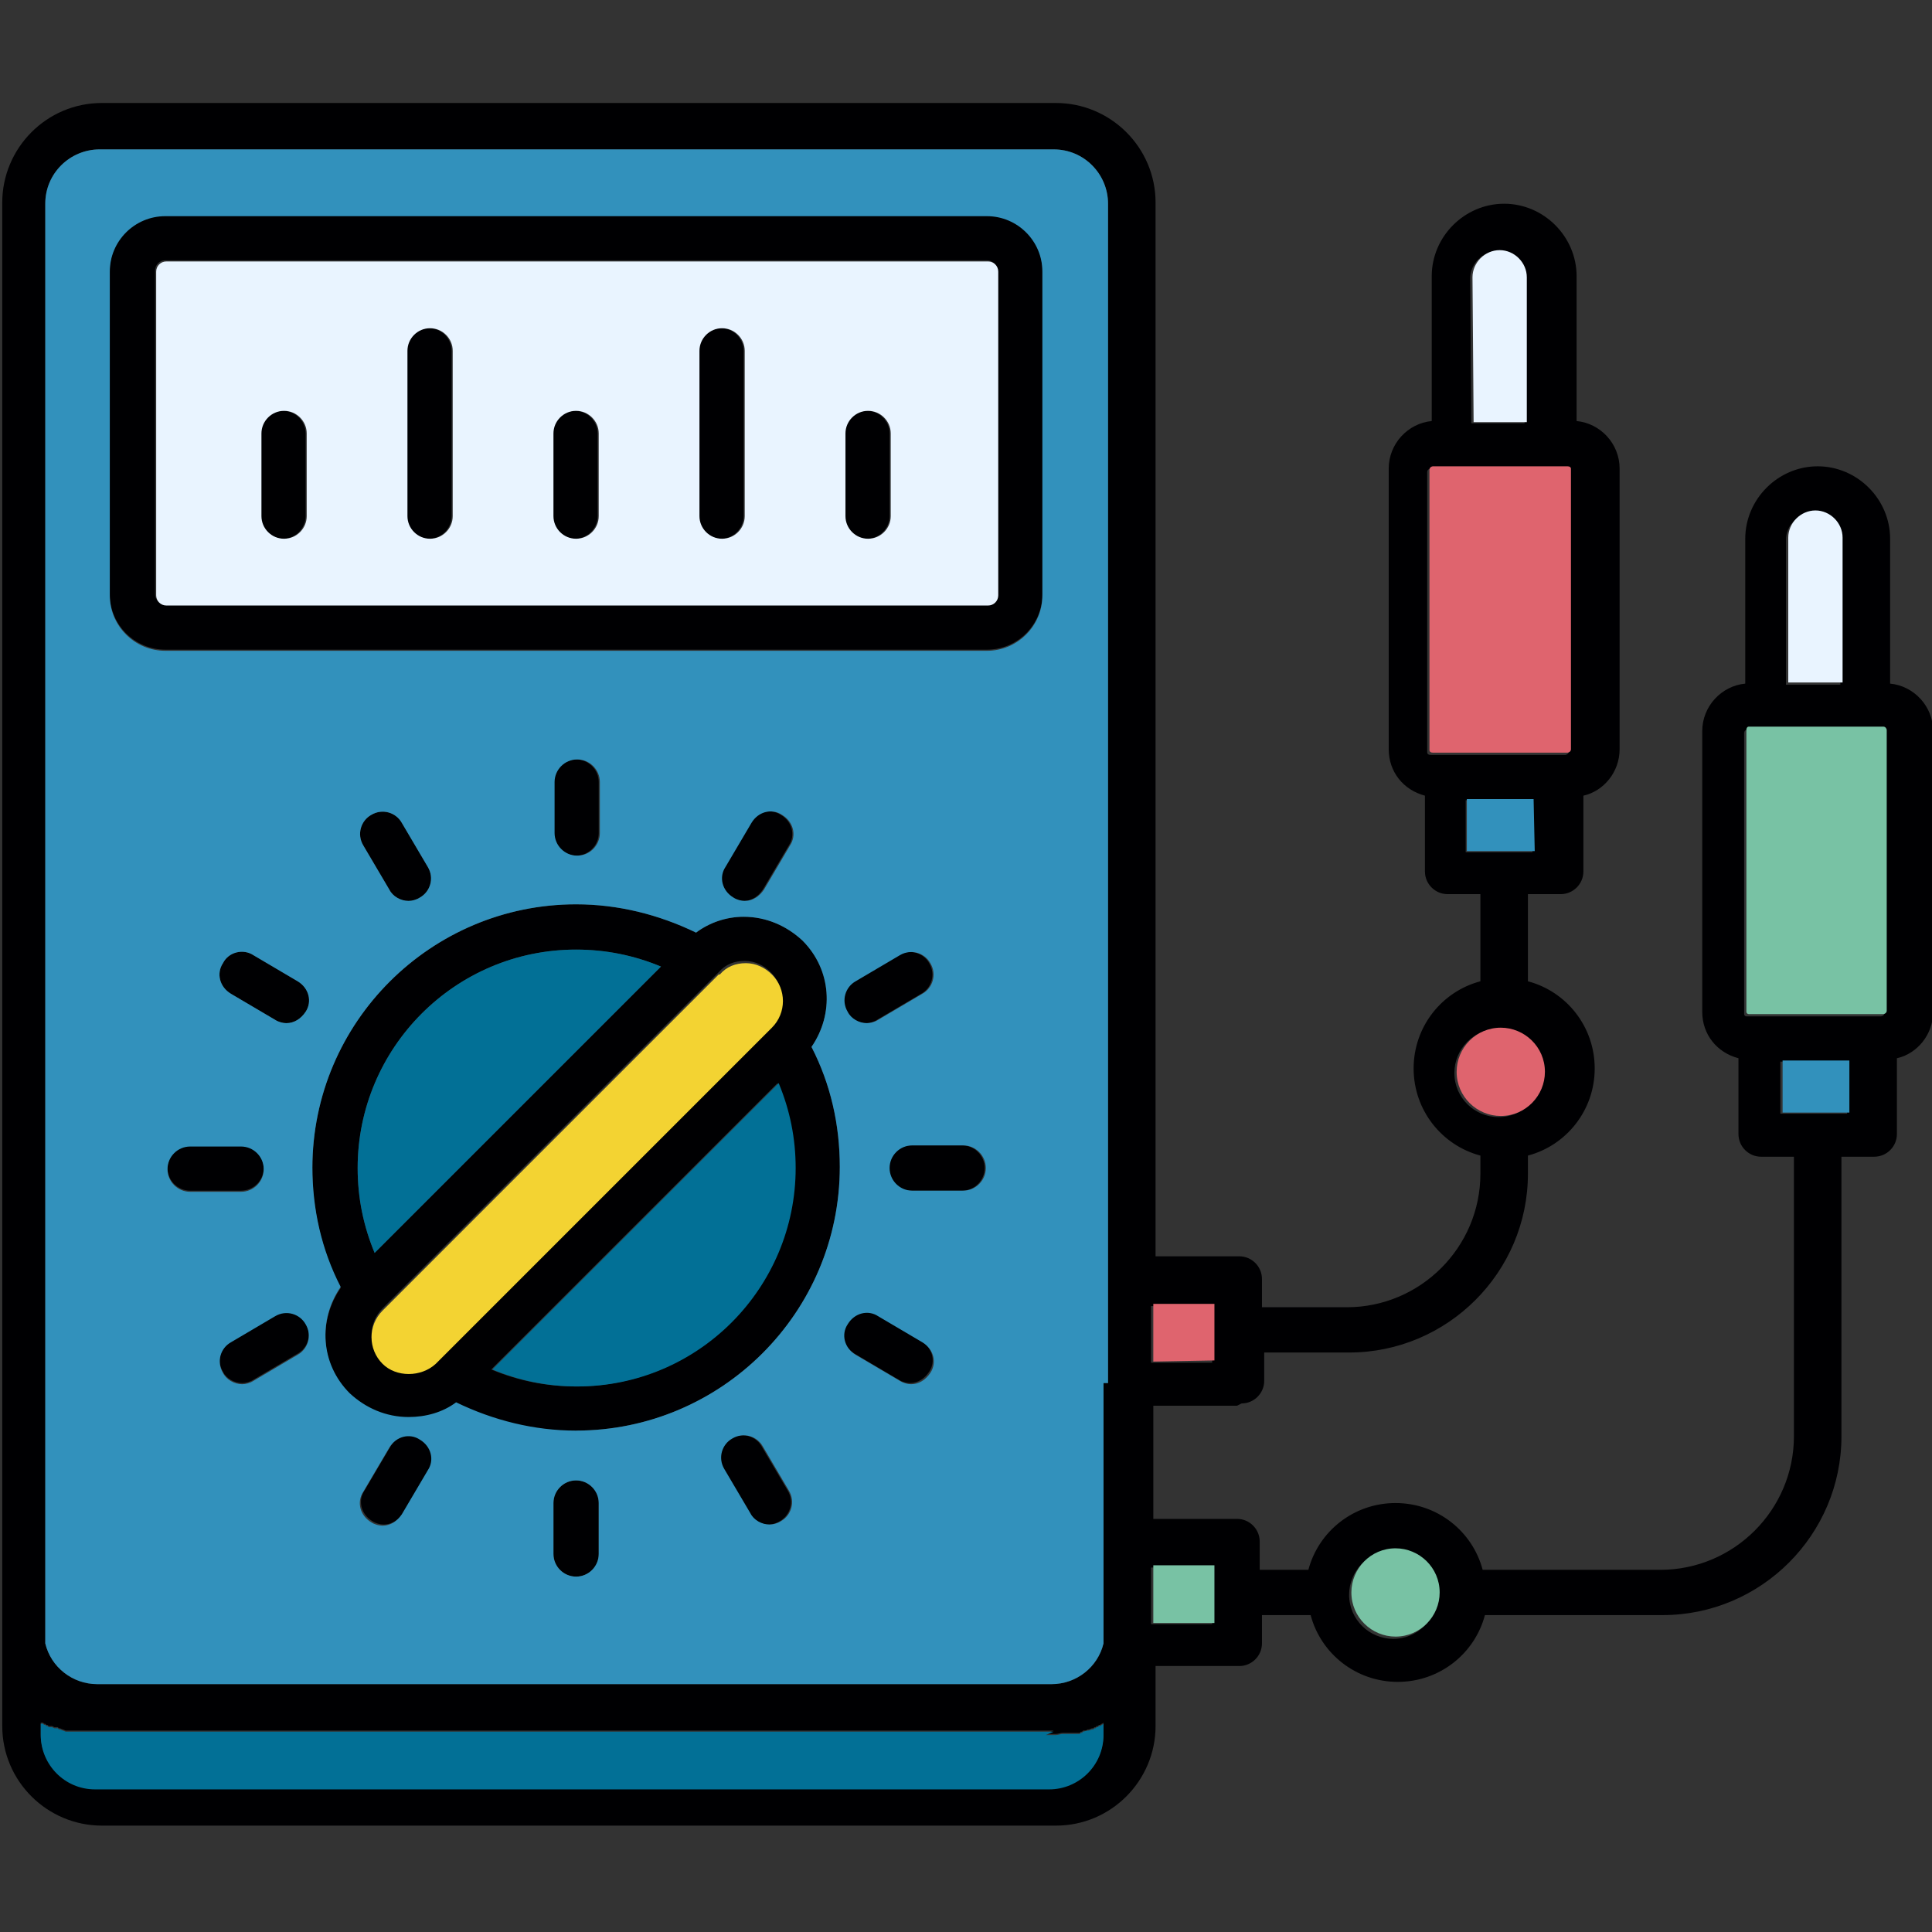 <svg clip-rule="evenodd" fill-rule="evenodd" height="1.707in" image-rendering="optimizeQuality" shape-rendering="geometricPrecision" text-rendering="geometricPrecision" viewBox="0 0 1.707 1.707" width="1.707in" xmlns="http://www.w3.org/2000/svg"><rect x="0" y="0" width="1.707" height="1.707" fill="#333333" stroke="none"/><g id="Layer_x0020_1"><path d="m1.093 1.242h-.074v.1h.074c.011 0 .02.009.02.02v.025h.043c.009-.034.04-.059.077-.059.037 0 .068.025.077.059h.157c.065 0 .118-.053.118-.118v-.247h-.029c-.011 0-.02-.009-.02-.02v-.067c-.019-.005-.032-.021-.032-.041v-.248c0-.022.017-.04.038-.042v-.128c0-.035.029-.064.064-.064.035 0 .064.029.064.064v.128c.021.002.038.02.038.042v.248c0 .02-.014.037-.032.041v.067c0.0.011-.009.02-.02.02h-.029v.247c0.0.087-.071.158-.158.158h-.157c-.009.034-.04.059-.077.059-.037 0-.068-.025-.077-.059h-.043v.025c0 .011-.009.02-.02.02h-.074v.053c0.0.048-.039.088-.088.088h-.843c-.048 0-.088-.039-.088-.088v-.084-1.262c0-.048.039-.088.088-.088h.843c.048 0 .088.039.088.088v.931h.074c.011 0 .02.009.02.02v.025h.075c.065 0 .118-.053.118-.118v-.016c-.034-.009-.059-.04-.059-.077 0-.037.025-.068.059-.077v-.077h-.029c-.011 0-.02-.009-.02-.02v-.067c-.019-.005-.032-.021-.032-.041v-.248c0-.022.017-.04.038-.042v-.128c0-.035.029-.064.064-.064.035 0 .064.029.064.064v.128c.021.002.038.02.038.042v.248c-0.0.02-.014.037-.032.041v.067c0.0.011-.009.02-.02.02h-.029v.077c.034.009.059.04.059.077 0 .037-.025.068-.059.077v.016c0.0.087-.071.158-.158.158h-.075v.025c0 .011-.009.02-.02.02zm-.114-.02v-.091-.951c0-.026-.021-.048-.048-.048h-.843c-.026 0-.048.021-.048.048v1.262 0l0.0.001v0l0.0.001v0l0.0.001v0l0.0.001v0l0.0.001v0l0.0.001v0l0.0.001v0l0.0.001v0l0.0.001v0l0.0.001c.005.021.024.036.046.036h.843c.022 0 .041-.015.046-.036l0-.001v-0l0-.001v-0l0-.001v-0l0-.001v-0l0-.001v-0l0-.001v-0l0-.001v-0l0-.001v-0l0-.001v-0l0-.001v-0-.08-.14zm-.048.307h-.843l-.002-0-0-0-0-0-.002-0-0-0-0-0-.002-0-0-0-.001-0-.001-0-.001-0h-0l-0-0-.002-0-.001-0-0-0-0-0-.002-0-0-0-0-0-.001-0-.001-0-0-0-0-0-.002-0-0-0h-0l-.001-0-.001-0-0-0-.001-0-.001-0-.001-0-.001-0-.001-0-.001-0-0-0-.001-0-.001-0h-0l-.001-0-.001-0-0-0c-.002-.001-.003-.001-.005-.002l-.001-0-.001-.001-.001-0-.001-0-.001-0-.002-.001-.001-0-.001-0-.001-0-.001-.001-.001-0-.001-.001-.001-0-.001-.001-.001-0-.001-0v.01c0 .026.021.048.048.048h.843c.026 0 .048-.021.048-.048v-.01c-.001.001-.002.001-.003.002l-.001 0-.001.001-.001 0-0.0 0-.001.001-.001 0-.001.001-.001 0c-.001 0-.002.001-.003.001l-.001 0c-.001.001-.002.001-.004.001l-0.0 0-.001.001-.001 0-.001.001-.001 0-.001 0-.001 0-.002 0-.001 0-.001 0-.001 0-.002 0-.001 0-.002 0-.001 0-.001 0-0.0 0c-.002 0-.004.001-.006.001l-.001 0c-.001 0-.003 0-.004 0h-0l-.002 0-.001 0-.001 0zm-.059-.955h-.726c-.027 0-.049-.022-.049-.049v-.286c0-.027.022-.049.049-.049h.726c.027 0 .049.022.049.049v.286c0 .027-.022.049-.049.049zm-.726-.344c-.005 0-.009.004-.009.009v.286c0 .005.004.009.009.009l.726 0c.005 0 .009-.004.009-.009v-.286c0-.005-.004-.009-.009-.009h-.726zm.363 1.035c-.037 0-.073-.009-.106-.025-.012.009-.027.013-.042.013-.02 0-.038-.008-.052-.021-.026-.026-.028-.065-.008-.094-.017-.033-.025-.069-.025-.106 0-.129.105-.233.233-.233.037 0 .073.009.106.025.012-.009.027-.014.042-.014.02 0 .038.008.052.021.026.026.028.065.008.094.017.033.025.069.025.106 0 .129-.105.233-.233.233zm-.123-.064 0-0.0.058-.058.237-.237c.013-.013.013-.034 0-.047-.006-.006-.014-.01-.023-.01-.009 0-.017.003-.023.01l-.297.297c-.013.013-.013.034 0 .047.012.012.034.012.047 0l.002-.002zm.048.009c.024.01.049.015.075.015.107 0 .193-.087.193-.193 0-.026-.005-.051-.015-.075l-.253.253zm.075-.371c-.107 0-.193.087-.193.193 0 .026.005.051.015.075l.253-.253c-.024-.01-.049-.015-.075-.015zm0-.083c-.011 0-.02-.009-.02-.02v-.045c0-.011.009-.02.02-.02.011 0 .02.009.02.02v.045c0 .011-.009.02-.02.02zm.148.04c-.003 0-.007-.001-.01-.003-.01-.006-.013-.018-.007-.027l.023-.039c.006-.01.018-.013.027-.007.01.006.013.018.007.027l-.023.039c-.004.006-.01.01-.017.01zm.108.108c-.007 0-.014-.004-.017-.01-.006-.01-.002-.022.007-.027l.039-.023c.01-.006.022-.002.027.007.006.01.002.022-.007.027l-.039.023c-.003.002-.007.003-.01.003zm.085.148h-.045c-.011 0-.02-.009-.02-.02 0-.011.009-.02.02-.02h.045c.011 0 .02.009.02.02 0 .011-.009.02-.02.02zm-.046.17c-.003 0-.007-.001-.01-.003l-.039-.023c-.01-.006-.013-.018-.007-.027.006-.01.018-.013.027-.007l.039.023c.01.006.013.018.007.027-.004.006-.01.01-.017.01zm-.125.125c-.007 0-.014-.004-.017-.01l-.023-.039c-.006-.01-.002-.022.007-.027.01-.006.022-.002.027.007l.023.039c.006.01.002.022-.007.027-.003.002-.007.003-.01.003zm-.17.046c-.011 0-.02-.009-.02-.02v-.045c0-.011.009-.02.02-.02.011 0 .02.009.02.02v.045c0 .011-.009.02-.02.02zm-.17-.046c-.003 0-.007-.001-.01-.003-.01-.006-.013-.018-.007-.027l.023-.039c.006-.01.018-.013.027-.007.01.006.013.018.007.027l-.023.039c-.004.006-.01.01-.017.01zm-.125-.125c-.007 0-.014-.004-.017-.01-.006-.01-.002-.022.007-.027l.039-.023c.01-.006.022-.002.027.007.006.01.002.022-.007.027l-.039.023c-.003.002-.007.003-.01.003zm-.001-.17h-.045c-.011 0-.02-.009-.02-.02 0-.011.009-.02.02-.02h.045c.011 0 .02.009.02.02 0 .011-.009.02-.02.02zm.04-.148c-.003 0-.007-.001-.01-.003l-.039-.023c-.01-.006-.013-.018-.007-.027.005-.01.018-.013.027-.007l.039.023c.01.006.013.018.007.027-.004.006-.01.01-.017.01zm.108-.108c-.007 0-.014-.004-.017-.01l-.023-.039c-.006-.01-.002-.022.007-.027.01-.006.022-.002.027.007l.023.039c.006.01.002.022-.007.027-.003.002-.007.003-.01.003zm-.111-.32c-.011 0-.02-.009-.02-.02v-.073c0-.011.009-.02.02-.02.011 0 .02.009.02.02v.073c0 .011-.009.02-.02.02zm.129 0c-.011 0-.02-.009-.02-.02v-.146c0-.011.009-.02.02-.02.011 0 .02.009.02.02v.146c0 .011-.009.02-.02.02zm.129 0c-.011 0-.02-.009-.02-.02v-.073c0-.011.009-.02.02-.02.011 0 .02.009.02.02v.073c0 .011-.009.02-.02.02zm.129 0c-.011 0-.02-.009-.02-.02v-.146c0-.011.009-.02.02-.02.011 0 .02.009.02.02v.146c0 .011-.009.02-.02.02zm.129 0c-.011 0-.02-.009-.02-.02v-.073c0-.011.009-.02.02-.02.011 0 .02.009.02.02v.073c0 .011-.009.02-.02.02zm.557.277.001-0.0.001 0h.029v-.046h-.059v.046zm-.023-.379h.047v-.128c0-.013-.011-.024-.024-.024-.013 0-.024.011-.024.024zm-.036.04c-.001 0-.003.001-.003.003v.248c0 .001.001.002.003.002h.009l.001-0h.099l.001 0h.009c.001 0 .003-.001.003-.003v-.248c0-.001-.001-.002-.003-.002h-.015l-.001 0h-.087l-.001-0h-.015v0zm.368.524h-.059v.046h.059zm-.089-.293c-.001 0-.002.001-.002.003v.248c0 .001.001.002.002.002l.119 0c.001 0 .003-.001.003-.003v-.248c0-.001-.001-.003-.003-.003l-.119-0zm.036-.04h.047v-.128c0-.013-.011-.024-.024-.024-.013 0-.024.011-.024.024l0.0.128zm-.348.765c-.022 0-.039.018-.039.039 0 .022.018.039.039.039.022 0 .039-.018.039-.039v-0c0-.022-.018-.039-.039-.039zm.093-.461c-.022 0-.039.018-.039.039 0 .022.018.039.039.039.022 0 .039-.018.039-.039 0-.022-.018-.039-.039-.039zm-.307.526h.054v-.025-.025h-.054zm0-.231h.054v-.025-.025h-.054z" fill="#000002"/><path d="m.147.535.726 0c.005 0 .009-.004.009-.009v-.286c0-.005-.004-.009-.009-.009h-.726c-.005 0-.009.004-.009.009v.286c0 .005.004.009.009.009zm.124-.152v.073c0 .011-.009.02-.02.02-.011 0-.02-.009-.02-.02v-.073c0-.011.009-.02.02-.02.011 0 .02.009.02.02zm.109.093c-.011 0-.02-.009-.02-.02v-.146c0-.011.009-.02.02-.02.011 0 .02.009.02.02v.146c0 .011-.009.02-.02.02zm.129 0c-.011 0-.02-.009-.02-.02v-.073c0-.011.009-.02.02-.02.011 0 .02.009.02.02v.073c0 .011-.009.02-.02.02zm.129 0c-.011 0-.02-.009-.02-.02v-.146c0-.011.009-.02.02-.02.011 0 .02.009.02.02v.146c0 .011-.009.02-.02.02zm.129 0c-.011 0-.02-.009-.02-.02v-.073c0-.011.009-.02.02-.02.011 0 .02.009.02.02v.073c0 .011-.009.02-.02.02z" fill="#e9f4ff"/><path d="m.872.575h-.726c-.027 0-.049-.022-.049-.049v-.286c0-.027.022-.049.049-.049h.726c.027 0 .049.022.049.049v.286c0 .027-.022.049-.049.049zm-.551.172c-.006-.01-.002-.022.007-.027.01-.006.022-.002.027.007l.023.039c.006.01.002.022-.007.027-.003.002-.007.003-.01.003-.007 0-.014-.004-.017-.01zm-.045.285c0-.129.105-.233.233-.233.037 0 .073.009.106.025.012-.009.027-.014.042-.014.02 0 .038.008.052.021.026.026.028.065.008.094.017.033.025.069.025.106 0 .129-.105.233-.233.233-.037 0-.073-.009-.106-.025-.012.009-.027.013-.042.013-.02 0-.038-.008-.052-.021-.026-.026-.028-.065-.008-.094-.017-.033-.025-.069-.025-.106zm.703.19v-.091-.951c0-.026-.021-.048-.048-.048h-.843c-.026 0-.048.021-.048.048v1.262l0.0.001 0.0.001 0.0.001 0.0.001 0.0.001 0.0.001 0.0.001 0.0.001 0.0.001 0.0.001c.005.021.024.036.046.036h.843c.022 0 .041-.015.046-.036l0-.001 0-.001 0-.001 0-.001 0-.001 0-.001 0-.001 0-.001 0-.001 0-.001v-.08-.14zm-.469-.466c-.011 0-.02-.009-.02-.02v-.045c0-.011.009-.02.02-.02.011 0 .02.009.02.02v.045c0 .011-.009.02-.02.02zm.148.04c-.003 0-.007-.001-.01-.003-.01-.006-.013-.018-.007-.027l.023-.039c.006-.01.018-.013.027-.007.01.006.013.018.007.027l-.023.039c-.004.006-.01.01-.017.01zm.108.108c-.007 0-.014-.004-.017-.01-.006-.01-.002-.022.007-.027l.039-.023c.01-.006.022-.002.027.007.006.01.002.022-.007.027l-.039.023c-.003.002-.007.003-.01.003zm.02.128c0-.011.009-.02.02-.02h.045c.011 0 .02.009.02.02 0 .011-.009.02-.02.02h-.045c-.011 0-.02-.009-.02-.02zm-.03.165c-.01-.006-.013-.018-.007-.027.006-.01.018-.013.027-.007l.039.023c.01.006.013.018.007.027-.004.006-.01.01-.017.01-.003 0-.007-.001-.01-.003l-.039-.023zm-.116.101c-.006-.01-.002-.022.007-.027.01-.006.022-.002.027.007l.023.039c.006.01.002.022-.007.027-.003.002-.007.003-.01.003-.007 0-.014-.004-.017-.01l-.023-.039zm-.151.075v-.045c0-.011.009-.02.02-.02.011 0 .02.009.02.02v.045c0 .011-.009.02-.02.02-.011 0-.02-.009-.02-.02zm-.226-.506c.01.006.013.018.007.027-.004.006-.01.01-.017.01-.003 0-.007-.001-.01-.003l-.039-.023c-.01-.006-.013-.018-.007-.027.005-.01.018-.013.027-.007l.039.023zm.058.451.023-.039c.006-.01.018-.013.027-.007.01.006.013.018.007.027l-.023.039c-.004.006-.01.01-.017.01-.003 0-.007-.001-.01-.003-.01-.006-.013-.018-.007-.027zm-.108-.305c.011 0 .02.009.02.02 0 .011-.009.02-.02.02h-.045c-.011 0-.02-.009-.02-.02 0-.011.009-.02.02-.02zm-.009.173.039-.023c.01-.006.022-.002.027.007.006.01.002.022-.007.027l-.039.023c-.003.002-.007.003-.01.003-.007 0-.014-.004-.017-.01-.006-.01-.002-.022.007-.027z" fill="#3291bc"/><path d="m.509.839c-.107 0-.193.087-.193.193 0 .026.005.051.015.075l.253-.253c-.024-.01-.049-.015-.075-.015z" fill="#027096"/><path d="m.635.861-.297.297c-.013.013-.013.034 0 .047.012.012.034.012.047 0l.002-.002 0-0.0.058-.058.237-.237c.013-.013.013-.034 0-.047-.006-.006-.014-.01-.023-.01-.009 0-.017.003-.023.01z" fill="#f3d332"/><path d="m.688.957-.253.253c.024.01.049.015.075.015.107 0 .193-.087.193-.193 0-.026-.005-.051-.015-.075z" fill="#027096"/><path d="m1.263.415v.248c0 .001.001.002.003.002h.009l.001-0h.099l.001 0h.009c.001 0 .003-.001.003-.003v-.248c0-.001-.001-.002-.003-.002h-.015l-.001 0h-.087l-.001-0-.015 0c-.001 0-.003.001-.003.003z" fill="#df646e"/><path d="m1.302.373h.047v-.128c0-.013-.011-.024-.024-.024-.013 0-.024.011-.024.024z" fill="#e9f4ff"/><path d="m1.355.706h-.059v.046h.029l.001-0.0.001 0h.029z" fill="#3291bc"/><path d="m1.365.947c0-.022-.018-.039-.039-.039-.022 0-.039.018-.039.039 0 .022.018.039.039.039.022 0 .039-.018.039-.039z" fill="#df646e"/><path d="m1.543.646v.248c0 .001.001.002.002.002l.119 0c.001 0 .003-.001.003-.003v-.248c0-.001-.001-.003-.003-.003l-.119-0c-.001 0-.002.001-.002.003z" fill="#78c2a4"/><path d="m1.581.603h.047v-.128c0-.013-.011-.024-.024-.024-.013 0-.024.011-.024.024l0.0.128z" fill="#e9f4ff"/><path d="m1.634.937h-.059v.046h.059z" fill="#3291bc"/><path d="m1.073 1.202v-.025-.025h-.054v.051z" fill="#df646e"/><path d="m1.233 1.368c-.022 0-.039.018-.039.039 0 .022.018.039.039.039.022 0 .039-.018.039-.039 0-.022-.018-.039-.039-.039z" fill="#78c2a4"/><path d="m1.073 1.408v-.025h-.054v.051h.054z" fill="#78c2a4"/><path d="m.931 1.53h-.843l-.002-0-0-0-0-0-.002-0-0-0-0-0-.002-0-0-0-.001-0-.001-0-.001-0-0-0-.002-0-.001-0-0-0-0-0-.002-0-0-0-0-0-.001-0-.001-0-0-0-0-0-.002-0-0-0-.001-0-.001-0-0-0-.001-0-.001-0-.001-0-.001-0-.001-0-.001-0-0-0-.001-0-.001-0-.001-0-.001-0-0-0c-.002-.001-.003-.001-.005-.002l-.001-0-.001-.001-.001-0-.001-0-.001-0-.002-.001-.001-0-.001-0-.001-0-.001-.001-.001-0-.001-.001-.001-0-.001-.001-.001-0-.001-0v.01c0 .026.021.048.048.048h.843c.026 0 .048-.021.048-.048v-.01l-.003.002-.001 0-.001.001-.001 0-.001.001-.001 0-.001.001-.001 0-.003.001-.001 0-.004.001-.001.001-.001 0-.001.001-.001 0-.001 0-.001 0-.002 0-.001 0-.001 0-.001 0-.002 0-.001 0-.002 0-.001 0-.001 0-0.0 0c-.002 0-.004.001-.006.001l-.001 0-.004 0-.002 0-.001 0-.001 0z" fill="#027096"/></g></svg>